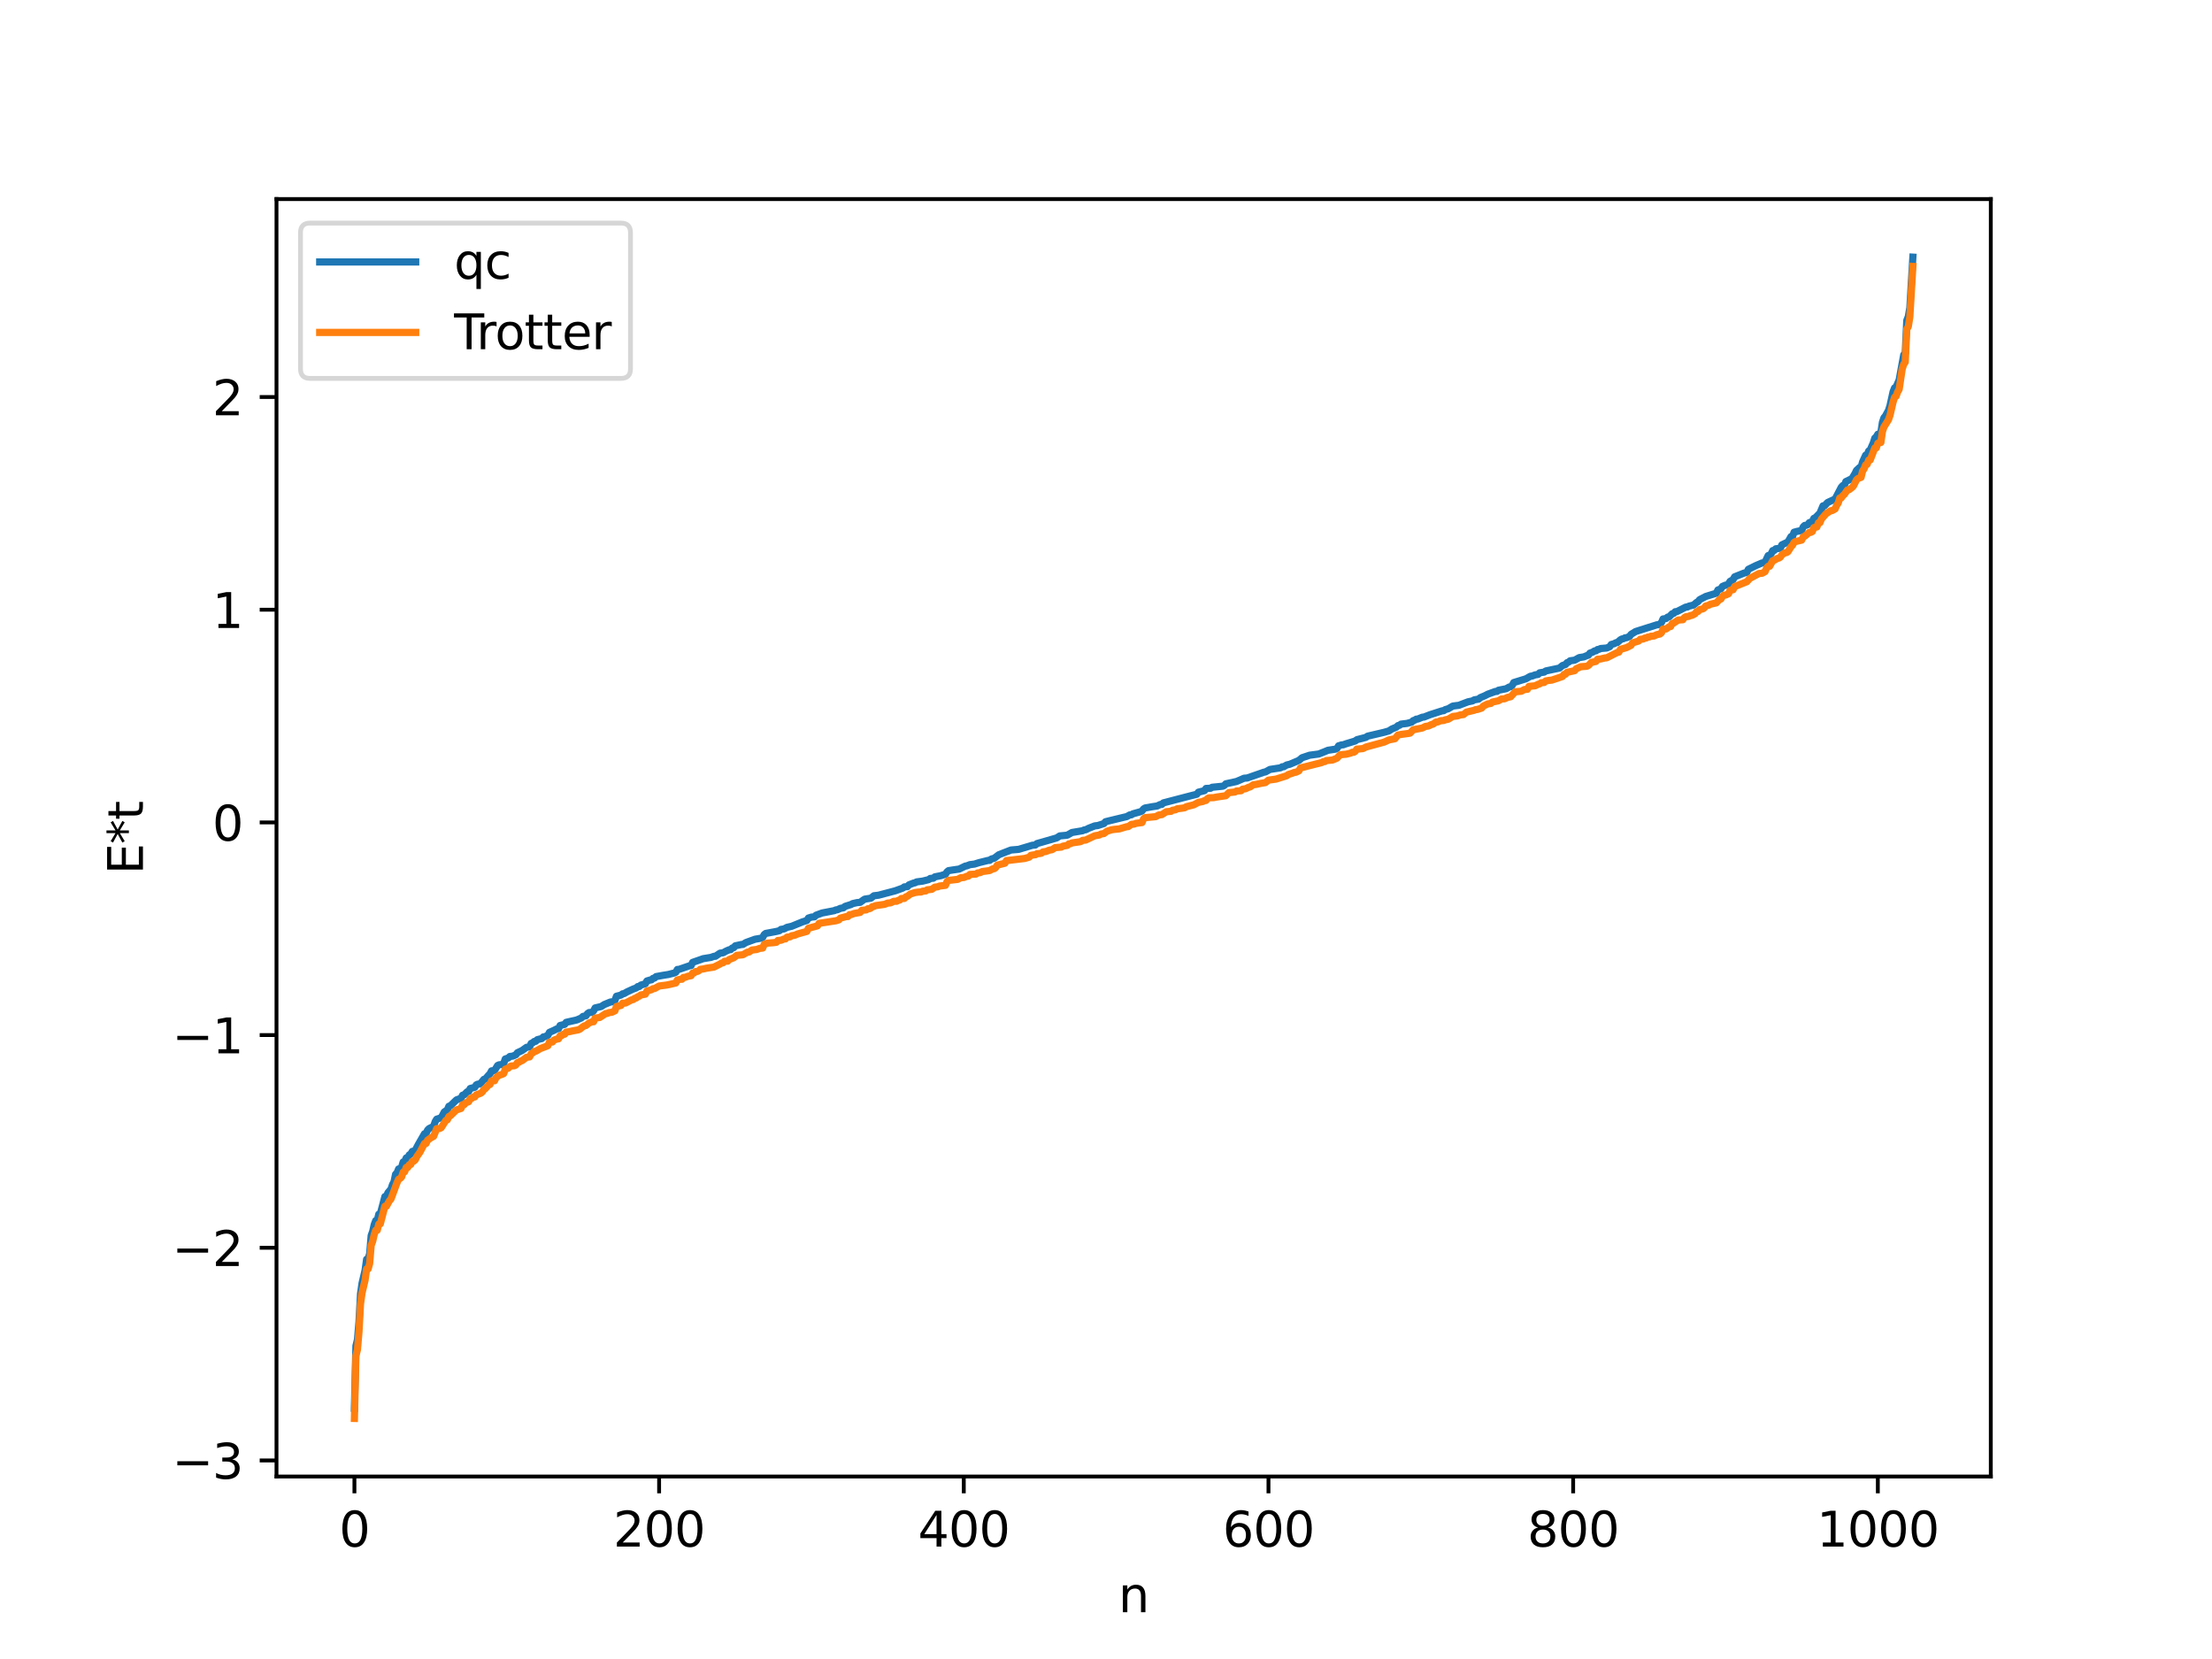 <?xml version="1.0" encoding="utf-8" standalone="no"?>
<!DOCTYPE svg PUBLIC "-//W3C//DTD SVG 1.1//EN"
  "http://www.w3.org/Graphics/SVG/1.1/DTD/svg11.dtd">
<svg xmlns:xlink="http://www.w3.org/1999/xlink" width="460.8pt" height="345.6pt" viewBox="0 0 460.8 345.6" xmlns="http://www.w3.org/2000/svg" version="1.1">
 <defs>
  <style type="text/css">*{stroke-linejoin: round; stroke-linecap: butt}</style>
 </defs>
 <g id="figure_1">
  <g id="patch_1">
   <path d="M 0 345.6 
L 460.8 345.6 
L 460.8 0 
L 0 0 
z
" style="fill: #ffffff"/>
  </g>
  <g id="axes_1">
   <g id="patch_2">
    <path d="M 57.6 307.584 
L 414.72 307.584 
L 414.72 41.472 
L 57.6 41.472 
z
" style="fill: #ffffff"/>
   </g>
   <g id="matplotlib.axis_1">
    <g id="xtick_1">
     <g id="line2d_1">
      <defs>
       <path id="me01cef9c48" d="M 0 0 
L 0 3.5 
" style="stroke: #000000; stroke-width: 0.8"/>
      </defs>
      <g>
       <use xlink:href="#me01cef9c48" x="73.833" y="307.584" style="stroke: #000000; stroke-width: 0.8"/>
      </g>
     </g>
     <g id="text_1">
      <!-- 0 -->
      <g transform="translate(70.651 322.182) scale(0.1 -0.1)">
       <defs>
        <path id="DejaVuSans-30" d="M 2034 4250 
Q 1547 4250 1301 3770 
Q 1056 3291 1056 2328 
Q 1056 1369 1301 889 
Q 1547 409 2034 409 
Q 2525 409 2770 889 
Q 3016 1369 3016 2328 
Q 3016 3291 2770 3770 
Q 2525 4250 2034 4250 
z
M 2034 4750 
Q 2819 4750 3233 4129 
Q 3647 3509 3647 2328 
Q 3647 1150 3233 529 
Q 2819 -91 2034 -91 
Q 1250 -91 836 529 
Q 422 1150 422 2328 
Q 422 3509 836 4129 
Q 1250 4750 2034 4750 
z
" transform="scale(0.016)"/>
       </defs>
       <use xlink:href="#DejaVuSans-30"/>
      </g>
     </g>
    </g>
    <g id="xtick_2">
     <g id="line2d_2">
      <g>
       <use xlink:href="#me01cef9c48" x="137.304" y="307.584" style="stroke: #000000; stroke-width: 0.8"/>
      </g>
     </g>
     <g id="text_2">
      <!-- 200 -->
      <g transform="translate(127.76 322.182) scale(0.1 -0.1)">
       <defs>
        <path id="DejaVuSans-32" d="M 1228 531 
L 3431 531 
L 3431 0 
L 469 0 
L 469 531 
Q 828 903 1448 1529 
Q 2069 2156 2228 2338 
Q 2531 2678 2651 2914 
Q 2772 3150 2772 3378 
Q 2772 3750 2511 3984 
Q 2250 4219 1831 4219 
Q 1534 4219 1204 4116 
Q 875 4013 500 3803 
L 500 4441 
Q 881 4594 1212 4672 
Q 1544 4750 1819 4750 
Q 2544 4750 2975 4387 
Q 3406 4025 3406 3419 
Q 3406 3131 3298 2873 
Q 3191 2616 2906 2266 
Q 2828 2175 2409 1742 
Q 1991 1309 1228 531 
z
" transform="scale(0.016)"/>
       </defs>
       <use xlink:href="#DejaVuSans-32"/>
       <use xlink:href="#DejaVuSans-30" x="63.623"/>
       <use xlink:href="#DejaVuSans-30" x="127.246"/>
      </g>
     </g>
    </g>
    <g id="xtick_3">
     <g id="line2d_3">
      <g>
       <use xlink:href="#me01cef9c48" x="200.775" y="307.584" style="stroke: #000000; stroke-width: 0.8"/>
      </g>
     </g>
     <g id="text_3">
      <!-- 400 -->
      <g transform="translate(191.231 322.182) scale(0.1 -0.1)">
       <defs>
        <path id="DejaVuSans-34" d="M 2419 4116 
L 825 1625 
L 2419 1625 
L 2419 4116 
z
M 2253 4666 
L 3047 4666 
L 3047 1625 
L 3713 1625 
L 3713 1100 
L 3047 1100 
L 3047 0 
L 2419 0 
L 2419 1100 
L 313 1100 
L 313 1709 
L 2253 4666 
z
" transform="scale(0.016)"/>
       </defs>
       <use xlink:href="#DejaVuSans-34"/>
       <use xlink:href="#DejaVuSans-30" x="63.623"/>
       <use xlink:href="#DejaVuSans-30" x="127.246"/>
      </g>
     </g>
    </g>
    <g id="xtick_4">
     <g id="line2d_4">
      <g>
       <use xlink:href="#me01cef9c48" x="264.246" y="307.584" style="stroke: #000000; stroke-width: 0.8"/>
      </g>
     </g>
     <g id="text_4">
      <!-- 600 -->
      <g transform="translate(254.702 322.182) scale(0.1 -0.1)">
       <defs>
        <path id="DejaVuSans-36" d="M 2113 2584 
Q 1688 2584 1439 2293 
Q 1191 2003 1191 1497 
Q 1191 994 1439 701 
Q 1688 409 2113 409 
Q 2538 409 2786 701 
Q 3034 994 3034 1497 
Q 3034 2003 2786 2293 
Q 2538 2584 2113 2584 
z
M 3366 4563 
L 3366 3988 
Q 3128 4100 2886 4159 
Q 2644 4219 2406 4219 
Q 1781 4219 1451 3797 
Q 1122 3375 1075 2522 
Q 1259 2794 1537 2939 
Q 1816 3084 2150 3084 
Q 2853 3084 3261 2657 
Q 3669 2231 3669 1497 
Q 3669 778 3244 343 
Q 2819 -91 2113 -91 
Q 1303 -91 875 529 
Q 447 1150 447 2328 
Q 447 3434 972 4092 
Q 1497 4750 2381 4750 
Q 2619 4750 2861 4703 
Q 3103 4656 3366 4563 
z
" transform="scale(0.016)"/>
       </defs>
       <use xlink:href="#DejaVuSans-36"/>
       <use xlink:href="#DejaVuSans-30" x="63.623"/>
       <use xlink:href="#DejaVuSans-30" x="127.246"/>
      </g>
     </g>
    </g>
    <g id="xtick_5">
     <g id="line2d_5">
      <g>
       <use xlink:href="#me01cef9c48" x="327.717" y="307.584" style="stroke: #000000; stroke-width: 0.8"/>
      </g>
     </g>
     <g id="text_5">
      <!-- 800 -->
      <g transform="translate(318.173 322.182) scale(0.1 -0.1)">
       <defs>
        <path id="DejaVuSans-38" d="M 2034 2216 
Q 1584 2216 1326 1975 
Q 1069 1734 1069 1313 
Q 1069 891 1326 650 
Q 1584 409 2034 409 
Q 2484 409 2743 651 
Q 3003 894 3003 1313 
Q 3003 1734 2745 1975 
Q 2488 2216 2034 2216 
z
M 1403 2484 
Q 997 2584 770 2862 
Q 544 3141 544 3541 
Q 544 4100 942 4425 
Q 1341 4750 2034 4750 
Q 2731 4750 3128 4425 
Q 3525 4100 3525 3541 
Q 3525 3141 3298 2862 
Q 3072 2584 2669 2484 
Q 3125 2378 3379 2068 
Q 3634 1759 3634 1313 
Q 3634 634 3220 271 
Q 2806 -91 2034 -91 
Q 1263 -91 848 271 
Q 434 634 434 1313 
Q 434 1759 690 2068 
Q 947 2378 1403 2484 
z
M 1172 3481 
Q 1172 3119 1398 2916 
Q 1625 2713 2034 2713 
Q 2441 2713 2670 2916 
Q 2900 3119 2900 3481 
Q 2900 3844 2670 4047 
Q 2441 4250 2034 4250 
Q 1625 4250 1398 4047 
Q 1172 3844 1172 3481 
z
" transform="scale(0.016)"/>
       </defs>
       <use xlink:href="#DejaVuSans-38"/>
       <use xlink:href="#DejaVuSans-30" x="63.623"/>
       <use xlink:href="#DejaVuSans-30" x="127.246"/>
      </g>
     </g>
    </g>
    <g id="xtick_6">
     <g id="line2d_6">
      <g>
       <use xlink:href="#me01cef9c48" x="391.188" y="307.584" style="stroke: #000000; stroke-width: 0.8"/>
      </g>
     </g>
     <g id="text_6">
      <!-- 1000 -->
      <g transform="translate(378.463 322.182) scale(0.1 -0.1)">
       <defs>
        <path id="DejaVuSans-31" d="M 794 531 
L 1825 531 
L 1825 4091 
L 703 3866 
L 703 4441 
L 1819 4666 
L 2450 4666 
L 2450 531 
L 3481 531 
L 3481 0 
L 794 0 
L 794 531 
z
" transform="scale(0.016)"/>
       </defs>
       <use xlink:href="#DejaVuSans-31"/>
       <use xlink:href="#DejaVuSans-30" x="63.623"/>
       <use xlink:href="#DejaVuSans-30" x="127.246"/>
       <use xlink:href="#DejaVuSans-30" x="190.869"/>
      </g>
     </g>
    </g>
    <g id="text_7">
     <!-- n -->
     <g transform="translate(232.991 335.861) scale(0.1 -0.1)">
      <defs>
       <path id="DejaVuSans-6e" d="M 3513 2113 
L 3513 0 
L 2938 0 
L 2938 2094 
Q 2938 2591 2744 2837 
Q 2550 3084 2163 3084 
Q 1697 3084 1428 2787 
Q 1159 2491 1159 1978 
L 1159 0 
L 581 0 
L 581 3500 
L 1159 3500 
L 1159 2956 
Q 1366 3272 1645 3428 
Q 1925 3584 2291 3584 
Q 2894 3584 3203 3211 
Q 3513 2838 3513 2113 
z
" transform="scale(0.016)"/>
      </defs>
      <use xlink:href="#DejaVuSans-6e"/>
     </g>
    </g>
   </g>
   <g id="matplotlib.axis_2">
    <g id="ytick_1">
     <g id="line2d_7">
      <defs>
       <path id="m309f2c3ef8" d="M 0 0 
L -3.5 0 
" style="stroke: #000000; stroke-width: 0.8"/>
      </defs>
      <g>
       <use xlink:href="#m309f2c3ef8" x="57.6" y="304.238" style="stroke: #000000; stroke-width: 0.8"/>
      </g>
     </g>
     <g id="text_8">
      <!-- −3 -->
      <g transform="translate(35.858 308.038) scale(0.1 -0.1)">
       <defs>
        <path id="DejaVuSans-2212" d="M 678 2272 
L 4684 2272 
L 4684 1741 
L 678 1741 
L 678 2272 
z
" transform="scale(0.016)"/>
        <path id="DejaVuSans-33" d="M 2597 2516 
Q 3050 2419 3304 2112 
Q 3559 1806 3559 1356 
Q 3559 666 3084 287 
Q 2609 -91 1734 -91 
Q 1441 -91 1130 -33 
Q 819 25 488 141 
L 488 750 
Q 750 597 1062 519 
Q 1375 441 1716 441 
Q 2309 441 2620 675 
Q 2931 909 2931 1356 
Q 2931 1769 2642 2001 
Q 2353 2234 1838 2234 
L 1294 2234 
L 1294 2753 
L 1863 2753 
Q 2328 2753 2575 2939 
Q 2822 3125 2822 3475 
Q 2822 3834 2567 4026 
Q 2313 4219 1838 4219 
Q 1578 4219 1281 4162 
Q 984 4106 628 3988 
L 628 4550 
Q 988 4650 1302 4700 
Q 1616 4750 1894 4750 
Q 2613 4750 3031 4423 
Q 3450 4097 3450 3541 
Q 3450 3153 3228 2886 
Q 3006 2619 2597 2516 
z
" transform="scale(0.016)"/>
       </defs>
       <use xlink:href="#DejaVuSans-2212"/>
       <use xlink:href="#DejaVuSans-33" x="83.789"/>
      </g>
     </g>
    </g>
    <g id="ytick_2">
     <g id="line2d_8">
      <g>
       <use xlink:href="#m309f2c3ef8" x="57.6" y="259.932" style="stroke: #000000; stroke-width: 0.8"/>
      </g>
     </g>
     <g id="text_9">
      <!-- −2 -->
      <g transform="translate(35.858 263.732) scale(0.1 -0.1)">
       <use xlink:href="#DejaVuSans-2212"/>
       <use xlink:href="#DejaVuSans-32" x="83.789"/>
      </g>
     </g>
    </g>
    <g id="ytick_3">
     <g id="line2d_9">
      <g>
       <use xlink:href="#m309f2c3ef8" x="57.6" y="215.627" style="stroke: #000000; stroke-width: 0.8"/>
      </g>
     </g>
     <g id="text_10">
      <!-- −1 -->
      <g transform="translate(35.858 219.426) scale(0.1 -0.1)">
       <use xlink:href="#DejaVuSans-2212"/>
       <use xlink:href="#DejaVuSans-31" x="83.789"/>
      </g>
     </g>
    </g>
    <g id="ytick_4">
     <g id="line2d_10">
      <g>
       <use xlink:href="#m309f2c3ef8" x="57.6" y="171.321" style="stroke: #000000; stroke-width: 0.8"/>
      </g>
     </g>
     <g id="text_11">
      <!-- 0 -->
      <g transform="translate(44.237 175.12) scale(0.1 -0.1)">
       <use xlink:href="#DejaVuSans-30"/>
      </g>
     </g>
    </g>
    <g id="ytick_5">
     <g id="line2d_11">
      <g>
       <use xlink:href="#m309f2c3ef8" x="57.6" y="127.015" style="stroke: #000000; stroke-width: 0.8"/>
      </g>
     </g>
     <g id="text_12">
      <!-- 1 -->
      <g transform="translate(44.237 130.814) scale(0.1 -0.1)">
       <use xlink:href="#DejaVuSans-31"/>
      </g>
     </g>
    </g>
    <g id="ytick_6">
     <g id="line2d_12">
      <g>
       <use xlink:href="#m309f2c3ef8" x="57.6" y="82.709" style="stroke: #000000; stroke-width: 0.8"/>
      </g>
     </g>
     <g id="text_13">
      <!-- 2 -->
      <g transform="translate(44.237 86.508) scale(0.1 -0.1)">
       <use xlink:href="#DejaVuSans-32"/>
      </g>
     </g>
    </g>
    <g id="text_14">
     <!-- E*t -->
     <g transform="translate(29.778 182.148) rotate(-90) scale(0.1 -0.1)">
      <defs>
       <path id="DejaVuSans-45" d="M 628 4666 
L 3578 4666 
L 3578 4134 
L 1259 4134 
L 1259 2753 
L 3481 2753 
L 3481 2222 
L 1259 2222 
L 1259 531 
L 3634 531 
L 3634 0 
L 628 0 
L 628 4666 
z
" transform="scale(0.016)"/>
       <path id="DejaVuSans-2a" d="M 3009 3897 
L 1888 3291 
L 3009 2681 
L 2828 2375 
L 1778 3009 
L 1778 1831 
L 1422 1831 
L 1422 3009 
L 372 2375 
L 191 2681 
L 1313 3291 
L 191 3897 
L 372 4206 
L 1422 3572 
L 1422 4750 
L 1778 4750 
L 1778 3572 
L 2828 4206 
L 3009 3897 
z
" transform="scale(0.016)"/>
       <path id="DejaVuSans-74" d="M 1172 4494 
L 1172 3500 
L 2356 3500 
L 2356 3053 
L 1172 3053 
L 1172 1153 
Q 1172 725 1289 603 
Q 1406 481 1766 481 
L 2356 481 
L 2356 0 
L 1766 0 
Q 1100 0 847 248 
Q 594 497 594 1153 
L 594 3053 
L 172 3053 
L 172 3500 
L 594 3500 
L 594 4494 
L 1172 4494 
z
" transform="scale(0.016)"/>
      </defs>
      <use xlink:href="#DejaVuSans-45"/>
      <use xlink:href="#DejaVuSans-2a" x="63.184"/>
      <use xlink:href="#DejaVuSans-74" x="113.184"/>
     </g>
    </g>
   </g>
   <g id="line2d_13">
    <path d="M 73.833 293.367 
L 74.15 280.365 
L 74.467 279.082 
L 74.785 275.369 
L 75.102 269.544 
L 75.42 267.332 
L 76.054 264.637 
L 76.372 262.33 
L 76.689 262.271 
L 77.006 261.168 
L 77.324 257.382 
L 77.641 256.506 
L 77.958 255.111 
L 78.276 254.271 
L 78.593 254.253 
L 78.91 252.94 
L 79.228 252.863 
L 80.18 249.265 
L 80.497 249.225 
L 80.815 248.469 
L 81.449 247.722 
L 81.767 246.775 
L 82.084 246.181 
L 82.401 244.63 
L 82.719 244.304 
L 83.036 243.513 
L 83.353 243.44 
L 83.671 243.104 
L 83.988 242.057 
L 84.305 241.991 
L 84.623 241.217 
L 84.94 241.184 
L 85.258 240.586 
L 85.575 240.393 
L 85.892 239.856 
L 86.21 239.783 
L 86.527 239.595 
L 87.162 238.39 
L 88.431 236.181 
L 88.748 236.149 
L 89.066 235.441 
L 89.383 235.108 
L 90.335 234.632 
L 90.653 233.662 
L 90.97 233.149 
L 91.922 232.836 
L 92.557 231.637 
L 93.191 231.207 
L 93.509 230.457 
L 93.826 230.351 
L 95.096 229.126 
L 96.048 228.768 
L 96.365 228.153 
L 96.682 228.075 
L 97.317 227.44 
L 97.634 227.377 
L 97.952 226.755 
L 98.904 226.504 
L 99.221 225.996 
L 99.539 225.845 
L 99.856 225.839 
L 100.173 225.623 
L 100.808 224.844 
L 101.125 224.76 
L 101.76 224.019 
L 102.077 223.694 
L 102.395 223.084 
L 103.029 222.991 
L 103.664 221.96 
L 103.981 221.818 
L 104.616 221.753 
L 104.934 221.527 
L 105.251 220.605 
L 105.886 220.394 
L 106.203 220.088 
L 106.838 220.003 
L 107.472 219.727 
L 107.79 219.298 
L 108.742 218.854 
L 109.694 218.174 
L 110.329 218.085 
L 110.646 217.364 
L 110.963 217.243 
L 111.281 216.957 
L 111.598 216.928 
L 111.915 216.592 
L 112.55 216.423 
L 112.867 216.358 
L 113.185 216.009 
L 113.502 215.967 
L 114.137 215.672 
L 114.454 215.064 
L 115.406 214.639 
L 116.041 214.313 
L 116.358 214.294 
L 116.676 213.629 
L 117.628 213.4 
L 117.945 212.972 
L 120.167 212.469 
L 121.119 212.057 
L 121.436 211.74 
L 122.071 211.608 
L 122.388 211.154 
L 122.705 210.937 
L 123.34 210.897 
L 123.658 210.582 
L 123.975 209.971 
L 125.244 209.677 
L 125.879 209.266 
L 127.148 208.744 
L 127.783 208.661 
L 128.1 208.407 
L 128.418 207.536 
L 129.37 207.288 
L 129.687 207.034 
L 130.005 206.992 
L 130.639 206.623 
L 131.909 206.036 
L 132.543 205.808 
L 132.861 205.516 
L 133.178 205.512 
L 133.496 205.216 
L 134.448 204.932 
L 134.765 204.352 
L 135.4 204.163 
L 135.717 204.12 
L 136.034 203.811 
L 136.352 203.753 
L 136.669 203.444 
L 138.256 203.156 
L 139.208 203.008 
L 140.477 202.687 
L 140.795 202.53 
L 141.112 201.954 
L 141.429 201.947 
L 143.651 201.187 
L 143.968 201.157 
L 144.286 200.478 
L 145.872 199.928 
L 146.507 199.703 
L 148.094 199.447 
L 148.729 199.22 
L 149.046 199.207 
L 149.998 198.562 
L 150.633 198.483 
L 151.267 198.129 
L 151.902 197.852 
L 152.22 197.826 
L 152.537 197.487 
L 152.854 197.419 
L 153.172 197.034 
L 154.441 196.761 
L 154.758 196.742 
L 155.393 196.35 
L 157.297 195.657 
L 158.567 195.441 
L 158.884 195.269 
L 159.201 194.685 
L 159.519 194.451 
L 161.74 194.038 
L 162.375 193.877 
L 162.692 193.611 
L 163.327 193.512 
L 163.962 193.178 
L 164.914 192.965 
L 167.135 192.058 
L 167.77 191.855 
L 168.087 191.755 
L 168.405 191.25 
L 169.039 191.05 
L 169.674 190.989 
L 169.991 190.661 
L 171.261 190.193 
L 173.8 189.704 
L 174.117 189.551 
L 174.434 189.524 
L 175.069 189.227 
L 175.704 189.114 
L 176.021 188.825 
L 177.291 188.423 
L 177.608 188.241 
L 178.56 188.027 
L 179.195 187.973 
L 179.829 187.506 
L 180.147 187.304 
L 181.416 187.111 
L 182.051 186.605 
L 183.003 186.49 
L 186.494 185.572 
L 188.081 184.999 
L 188.398 184.755 
L 189.033 184.705 
L 189.35 184.336 
L 190.302 183.963 
L 190.62 183.905 
L 190.937 183.719 
L 192.206 183.553 
L 193.476 183.237 
L 193.793 182.996 
L 194.428 182.948 
L 194.745 182.665 
L 196.015 182.415 
L 196.967 182.112 
L 197.284 181.621 
L 197.601 181.371 
L 198.553 181.222 
L 199.823 181.04 
L 201.092 180.423 
L 201.41 180.374 
L 202.044 180.124 
L 202.996 180.004 
L 203.948 179.707 
L 205.853 179.235 
L 206.17 179.23 
L 206.487 178.959 
L 207.122 178.786 
L 208.074 178.058 
L 210.613 177.071 
L 212.2 176.939 
L 215.056 176.085 
L 215.691 176.028 
L 216.008 175.733 
L 216.96 175.468 
L 220.134 174.551 
L 220.768 174.138 
L 222.038 174.016 
L 222.355 173.972 
L 223.307 173.425 
L 225.529 173.055 
L 225.846 172.888 
L 226.163 172.864 
L 226.798 172.54 
L 228.067 172.047 
L 228.702 171.974 
L 229.972 171.564 
L 230.289 171.185 
L 230.924 171.023 
L 233.78 170.333 
L 234.732 170.109 
L 235.367 169.757 
L 235.684 169.741 
L 236.001 169.536 
L 237.588 169.095 
L 237.905 168.938 
L 238.223 168.515 
L 238.54 168.318 
L 239.81 168.089 
L 241.079 167.898 
L 241.714 167.584 
L 242.031 167.579 
L 242.348 167.256 
L 248.061 165.769 
L 249.33 165.453 
L 249.648 165.026 
L 250.917 164.709 
L 251.234 164.248 
L 252.186 164.207 
L 252.504 164.002 
L 254.725 163.779 
L 255.043 163.63 
L 255.36 163.283 
L 257.581 162.8 
L 258.216 162.533 
L 259.168 162.116 
L 259.803 162.074 
L 263.294 160.864 
L 263.611 160.813 
L 264.563 160.286 
L 266.785 159.946 
L 267.102 159.733 
L 267.42 159.727 
L 268.054 159.356 
L 268.689 159.211 
L 270.593 158.404 
L 271.228 157.858 
L 272.815 157.326 
L 274.719 157.072 
L 275.988 156.573 
L 276.623 156.302 
L 278.21 156.059 
L 278.527 155.91 
L 278.844 155.37 
L 279.479 155.171 
L 279.796 155.162 
L 280.431 154.934 
L 282.335 154.357 
L 282.653 154.093 
L 284.557 153.604 
L 284.874 153.363 
L 288.365 152.546 
L 289 152.361 
L 289.317 152.275 
L 289.952 151.867 
L 290.904 151.473 
L 291.221 151.157 
L 291.539 151.094 
L 291.856 150.848 
L 293.125 150.694 
L 294.077 150.433 
L 294.395 150.117 
L 294.712 150.027 
L 295.029 149.813 
L 295.347 149.795 
L 296.299 149.404 
L 296.616 149.384 
L 297.886 148.893 
L 300.424 148.078 
L 300.742 148.055 
L 301.059 147.832 
L 301.694 147.645 
L 302.646 147.087 
L 303.915 146.927 
L 305.82 146.202 
L 306.772 146.007 
L 307.089 145.797 
L 308.041 145.636 
L 308.358 145.336 
L 309.31 144.942 
L 309.945 144.609 
L 311.532 144.037 
L 311.849 144.033 
L 312.167 143.786 
L 313.753 143.477 
L 314.388 143.123 
L 314.705 143.05 
L 315.023 142.791 
L 315.34 142.187 
L 317.879 141.407 
L 318.831 140.866 
L 319.148 140.841 
L 319.783 140.594 
L 320.418 140.491 
L 320.735 140.16 
L 321.687 140.013 
L 322.005 139.776 
L 324.861 139.171 
L 325.496 138.639 
L 326.13 138.425 
L 326.448 138.05 
L 326.765 137.936 
L 327.082 137.66 
L 328.034 137.526 
L 328.986 136.99 
L 329.939 136.842 
L 330.573 136.579 
L 330.891 136.488 
L 331.208 136.057 
L 331.843 135.828 
L 332.16 135.603 
L 332.477 135.58 
L 332.795 135.308 
L 333.112 135.268 
L 333.429 135.1 
L 334.699 134.996 
L 335.334 134.723 
L 335.651 134.26 
L 336.286 134.088 
L 336.603 133.895 
L 336.92 133.854 
L 337.555 133.292 
L 337.872 133.107 
L 338.19 133.063 
L 338.507 132.874 
L 338.824 132.854 
L 339.459 132.579 
L 339.777 132.147 
L 340.729 131.563 
L 345.172 130.154 
L 345.489 130.139 
L 345.806 129.976 
L 346.124 129.661 
L 346.441 128.942 
L 347.076 128.85 
L 347.393 128.559 
L 347.71 128.499 
L 348.345 127.858 
L 348.662 127.781 
L 348.98 127.43 
L 349.297 127.423 
L 351.201 126.46 
L 351.519 126.448 
L 351.836 126.273 
L 352.471 126.119 
L 352.788 126.047 
L 353.423 125.503 
L 353.74 125.33 
L 354.058 124.925 
L 355.327 124.261 
L 357.548 123.575 
L 357.866 122.906 
L 358.5 122.658 
L 358.818 122.161 
L 359.453 121.895 
L 359.77 121.878 
L 360.087 121.606 
L 360.405 121.107 
L 361.039 120.743 
L 361.357 120.162 
L 363.261 119.406 
L 363.896 119.238 
L 364.213 118.6 
L 365.8 117.818 
L 367.069 117.274 
L 367.386 117.231 
L 367.704 117.075 
L 368.339 115.74 
L 368.656 115.642 
L 368.973 115.355 
L 369.291 114.696 
L 369.608 114.668 
L 369.925 114.323 
L 370.877 114.213 
L 371.195 113.506 
L 372.464 112.898 
L 373.099 111.783 
L 373.416 111.775 
L 373.734 110.871 
L 374.368 110.698 
L 375.003 110.576 
L 375.32 110.508 
L 375.638 109.76 
L 375.955 109.455 
L 376.272 109.433 
L 376.59 109.282 
L 376.907 108.879 
L 377.542 108.65 
L 377.859 107.984 
L 378.177 107.849 
L 379.129 106.887 
L 379.763 105.376 
L 380.081 105.373 
L 380.715 104.689 
L 382.302 103.938 
L 383.572 101.501 
L 383.889 101.154 
L 384.206 101.12 
L 384.524 100.32 
L 385.793 99.704 
L 386.428 98.652 
L 386.745 97.989 
L 387.38 97.4 
L 387.697 97.343 
L 388.015 96.209 
L 388.649 94.82 
L 388.967 94.724 
L 389.284 93.952 
L 389.601 93.727 
L 390.236 92.285 
L 390.553 91.276 
L 390.871 90.991 
L 391.188 90.454 
L 391.505 90.367 
L 391.823 90.081 
L 392.14 87.99 
L 392.458 87.031 
L 392.775 86.658 
L 393.41 85.488 
L 393.727 84.492 
L 394.362 81.607 
L 394.679 80.8 
L 394.996 80.615 
L 395.631 79.148 
L 396.583 73.912 
L 396.9 73.551 
L 397.218 66.749 
L 397.535 65.965 
L 397.853 64.139 
L 398.487 53.568 
L 398.487 53.568 
" clip-path="url(#p2a77ce6c06)" style="fill: none; stroke: #1f77b4; stroke-width: 1.5; stroke-linecap: square"/>
   </g>
   <g id="line2d_14">
    <path d="M 73.833 295.488 
L 74.15 282.418 
L 74.467 281.138 
L 74.785 277.425 
L 75.102 271.642 
L 75.42 269.348 
L 76.054 266.672 
L 76.372 264.355 
L 76.689 264.355 
L 77.006 263.205 
L 77.324 259.418 
L 77.641 258.572 
L 77.958 257.166 
L 78.276 256.277 
L 78.593 256.277 
L 78.91 254.998 
L 79.228 254.953 
L 80.18 251.285 
L 80.497 251.285 
L 81.132 250.134 
L 81.449 249.779 
L 82.719 246.348 
L 83.036 245.662 
L 83.353 245.502 
L 83.671 245.174 
L 83.988 244.185 
L 84.305 244.096 
L 84.623 243.207 
L 84.94 243.207 
L 85.258 242.645 
L 85.575 242.576 
L 85.892 241.928 
L 86.21 241.883 
L 86.527 241.594 
L 86.844 240.912 
L 87.479 240.033 
L 88.431 238.215 
L 88.748 238.215 
L 89.066 237.539 
L 89.7 237.064 
L 90.335 236.708 
L 90.97 235.129 
L 91.605 235.087 
L 91.922 234.912 
L 92.874 233.41 
L 93.191 233.278 
L 93.509 232.592 
L 93.826 232.431 
L 95.096 231.208 
L 96.048 230.909 
L 96.365 230.137 
L 96.682 230.137 
L 97 229.747 
L 97.634 229.506 
L 97.952 228.857 
L 98.269 228.812 
L 98.586 228.523 
L 98.904 228.516 
L 99.221 228.078 
L 100.173 227.725 
L 100.491 227.461 
L 100.808 226.963 
L 101.125 226.762 
L 101.76 226.027 
L 102.077 225.918 
L 102.395 225.157 
L 103.029 225.144 
L 103.347 224.469 
L 103.981 223.994 
L 104.616 223.796 
L 104.934 223.638 
L 105.251 222.739 
L 105.886 222.519 
L 106.203 222.195 
L 106.52 222.059 
L 107.155 222.017 
L 107.472 221.842 
L 107.79 221.358 
L 108.107 221.296 
L 108.424 221.04 
L 108.742 220.972 
L 109.694 220.25 
L 110.329 220.168 
L 110.646 219.521 
L 110.963 219.361 
L 111.281 219.034 
L 111.598 219.006 
L 112.55 218.445 
L 114.137 217.839 
L 114.454 217.108 
L 115.089 217.067 
L 115.406 216.676 
L 116.041 216.436 
L 116.358 216.407 
L 116.676 215.787 
L 116.993 215.742 
L 117.31 215.453 
L 117.628 215.446 
L 117.945 215.008 
L 118.58 214.92 
L 119.215 214.772 
L 120.484 214.532 
L 120.801 214.391 
L 121.436 213.893 
L 121.753 213.691 
L 122.071 213.631 
L 122.705 213.113 
L 123.34 212.851 
L 123.658 212.848 
L 123.975 212.087 
L 124.927 211.962 
L 126.196 211.134 
L 126.514 211.115 
L 126.831 210.946 
L 127.466 210.871 
L 128.1 210.568 
L 128.418 209.669 
L 129.053 209.53 
L 129.37 209.449 
L 129.687 208.989 
L 130.322 208.947 
L 131.591 208.288 
L 131.909 208.226 
L 132.226 207.969 
L 132.543 207.902 
L 132.861 207.625 
L 133.178 207.533 
L 133.496 207.269 
L 134.448 207.098 
L 134.765 206.451 
L 135.717 206.172 
L 136.034 205.963 
L 136.352 205.936 
L 137.304 205.407 
L 138.891 205.199 
L 139.525 205.067 
L 140.795 204.768 
L 141.112 204.147 
L 141.747 203.996 
L 142.064 203.996 
L 142.381 203.613 
L 142.699 203.606 
L 143.334 203.365 
L 143.968 203.256 
L 144.286 202.717 
L 144.603 202.672 
L 144.92 202.383 
L 145.238 202.376 
L 145.555 202.239 
L 145.872 201.937 
L 146.507 201.85 
L 147.142 201.702 
L 148.729 201.461 
L 149.998 200.823 
L 150.315 200.621 
L 150.633 200.56 
L 150.95 200.25 
L 151.585 200.23 
L 151.902 199.887 
L 152.854 199.521 
L 153.489 199.017 
L 154.758 198.892 
L 155.71 198.351 
L 156.028 198.328 
L 156.662 197.904 
L 157.615 197.801 
L 158.249 197.565 
L 158.884 197.498 
L 159.201 196.73 
L 159.836 196.474 
L 161.105 196.379 
L 161.74 196.295 
L 162.058 195.918 
L 162.692 195.876 
L 163.327 195.607 
L 163.644 195.585 
L 163.962 195.224 
L 164.596 195.156 
L 164.914 194.934 
L 165.548 194.832 
L 166.183 194.555 
L 168.087 194.028 
L 168.405 193.381 
L 170.309 192.866 
L 170.626 192.347 
L 171.578 192.205 
L 174.117 191.815 
L 174.752 191.624 
L 175.069 191.262 
L 176.339 190.926 
L 176.656 190.926 
L 176.973 190.543 
L 177.291 190.536 
L 177.925 190.295 
L 179.195 190.069 
L 179.512 189.647 
L 180.464 189.54 
L 180.781 189.313 
L 181.099 189.306 
L 181.416 189.169 
L 181.734 188.867 
L 182.051 188.841 
L 182.368 188.661 
L 184.272 188.391 
L 184.907 188.136 
L 185.542 188.075 
L 186.177 187.762 
L 186.811 187.743 
L 187.129 187.551 
L 187.446 187.49 
L 187.763 187.18 
L 188.398 187.159 
L 188.715 186.816 
L 189.033 186.711 
L 189.667 186.23 
L 190.62 185.934 
L 191.254 185.84 
L 191.889 185.813 
L 192.206 185.645 
L 192.841 185.601 
L 193.158 185.366 
L 194.11 185.258 
L 194.745 184.805 
L 195.38 184.73 
L 195.697 184.585 
L 196.967 184.427 
L 197.284 183.66 
L 197.601 183.403 
L 199.188 183.225 
L 199.505 183.191 
L 200.14 182.848 
L 200.775 182.806 
L 201.41 182.537 
L 201.727 182.514 
L 202.044 182.163 
L 203.314 182.085 
L 203.631 181.864 
L 204.266 181.762 
L 204.583 181.563 
L 205.535 181.443 
L 206.17 181.345 
L 206.805 180.997 
L 207.122 180.958 
L 207.439 180.725 
L 207.757 180.221 
L 209.343 179.823 
L 209.661 179.277 
L 210.93 179.135 
L 213.469 178.833 
L 214.421 178.554 
L 214.739 178.191 
L 215.373 178.078 
L 215.691 178.057 
L 216.008 177.856 
L 216.643 177.797 
L 216.96 177.725 
L 217.277 177.473 
L 217.912 177.377 
L 218.547 177.115 
L 219.181 176.999 
L 219.816 176.576 
L 221.086 176.47 
L 221.403 176.279 
L 222.355 176.099 
L 222.672 175.797 
L 222.99 175.771 
L 223.307 175.591 
L 224.894 175.367 
L 225.211 175.281 
L 225.529 175.066 
L 226.163 175.005 
L 228.067 174.109 
L 229.02 173.947 
L 229.337 173.746 
L 229.972 173.64 
L 230.606 173.16 
L 231.558 172.863 
L 232.193 172.769 
L 233.145 172.678 
L 234.732 172.211 
L 235.049 172.188 
L 235.684 171.735 
L 236.319 171.66 
L 236.636 171.515 
L 237.905 171.357 
L 238.223 170.589 
L 238.54 170.333 
L 240.444 170.155 
L 240.762 170.121 
L 241.396 169.778 
L 242.031 169.701 
L 242.983 169.093 
L 243.935 169.015 
L 244.253 168.794 
L 244.887 168.691 
L 245.205 168.493 
L 246.157 168.373 
L 246.791 168.275 
L 247.109 168.058 
L 248.696 167.655 
L 249.648 167.151 
L 250.6 166.961 
L 250.917 166.774 
L 251.234 166.753 
L 251.552 166.354 
L 251.869 166.199 
L 252.821 166.164 
L 253.456 166.037 
L 255.36 165.763 
L 255.995 165.121 
L 257.264 164.987 
L 257.581 164.786 
L 258.534 164.726 
L 258.851 164.403 
L 259.486 164.307 
L 260.12 163.997 
L 260.438 163.929 
L 261.072 163.483 
L 261.707 163.4 
L 262.659 163.19 
L 263.611 163.028 
L 264.246 162.521 
L 265.833 162.297 
L 268.054 161.602 
L 268.372 161.35 
L 269.324 161.039 
L 269.641 160.896 
L 269.958 160.877 
L 270.593 160.57 
L 270.91 159.976 
L 275.353 158.853 
L 275.671 158.665 
L 275.988 158.652 
L 276.305 158.444 
L 277.575 158.327 
L 278.527 157.936 
L 279.162 157.249 
L 279.796 157.171 
L 280.431 157.116 
L 281.383 156.879 
L 281.7 156.708 
L 282.018 156.708 
L 282.335 156.518 
L 282.653 156.059 
L 283.922 155.945 
L 284.557 155.621 
L 288.365 154.585 
L 289.317 154.142 
L 290.586 153.891 
L 291.221 153.129 
L 291.856 152.995 
L 293.443 152.782 
L 293.76 152.714 
L 294.395 152.021 
L 296.299 151.656 
L 296.934 151.332 
L 297.568 151.237 
L 298.203 150.927 
L 298.52 150.858 
L 299.155 150.413 
L 299.472 150.407 
L 300.107 150.139 
L 300.742 150.095 
L 301.059 149.958 
L 301.694 149.828 
L 302.646 149.252 
L 303.598 149.14 
L 304.233 148.925 
L 304.867 148.856 
L 305.502 148.343 
L 307.089 147.969 
L 307.406 147.826 
L 307.724 147.807 
L 308.676 147.5 
L 308.993 147.096 
L 309.945 146.629 
L 310.58 146.537 
L 310.897 146.253 
L 312.167 145.983 
L 312.801 145.61 
L 313.436 145.569 
L 314.071 145.272 
L 314.705 145.146 
L 315.34 144.449 
L 315.658 144.108 
L 316.927 143.997 
L 317.562 143.637 
L 318.196 143.587 
L 318.514 142.989 
L 319.783 142.862 
L 320.418 142.551 
L 320.735 142.47 
L 321.053 142.232 
L 321.687 142.17 
L 322.005 141.855 
L 322.639 141.747 
L 323.274 141.676 
L 323.909 141.467 
L 325.496 140.928 
L 325.813 140.49 
L 326.13 140.45 
L 326.448 140.059 
L 327.082 139.924 
L 328.034 139.711 
L 328.352 139.318 
L 329.304 138.893 
L 330.573 138.797 
L 330.891 138.638 
L 331.525 137.985 
L 332.16 137.857 
L 332.477 137.788 
L 332.795 137.343 
L 333.429 137.28 
L 334.381 137.049 
L 334.699 137.04 
L 336.92 135.916 
L 337.238 135.855 
L 337.555 135.273 
L 338.824 134.913 
L 339.777 134.43 
L 340.094 133.921 
L 341.363 133.532 
L 341.681 133.183 
L 342.315 133.116 
L 342.633 132.912 
L 342.95 132.905 
L 343.267 132.712 
L 343.585 132.693 
L 343.902 132.54 
L 344.537 132.498 
L 345.172 132.202 
L 345.806 132.076 
L 346.124 131.795 
L 346.441 131.037 
L 347.076 131.029 
L 347.71 130.567 
L 348.028 130.516 
L 348.345 129.882 
L 348.662 129.792 
L 349.615 129.162 
L 350.567 129.1 
L 350.884 128.658 
L 351.201 128.468 
L 351.836 128.397 
L 352.153 128.219 
L 352.471 128.192 
L 353.105 127.857 
L 353.423 127.42 
L 353.74 127.379 
L 354.058 126.989 
L 354.692 126.854 
L 355.01 126.67 
L 355.327 126.248 
L 355.962 126.074 
L 356.279 125.88 
L 357.548 125.583 
L 358.183 124.904 
L 358.5 124.787 
L 358.818 124.273 
L 359.135 123.979 
L 359.453 123.97 
L 360.087 123.687 
L 360.405 122.984 
L 361.039 122.846 
L 361.357 122.202 
L 363.896 121.18 
L 364.53 120.489 
L 366.434 119.47 
L 367.069 119.428 
L 367.704 119.075 
L 368.021 118.319 
L 368.339 117.967 
L 368.656 117.96 
L 369.291 116.812 
L 369.608 116.722 
L 370.243 116.329 
L 370.56 116.271 
L 370.877 116.073 
L 371.195 115.588 
L 371.829 115.149 
L 372.147 115.121 
L 372.464 114.932 
L 373.099 113.918 
L 373.416 113.573 
L 373.734 113.003 
L 374.051 112.81 
L 375.32 112.513 
L 375.638 111.834 
L 375.955 111.716 
L 376.907 110.909 
L 377.224 110.899 
L 377.542 110.734 
L 377.859 109.914 
L 378.494 109.775 
L 378.811 108.91 
L 379.129 108.898 
L 379.446 108.11 
L 380.398 107.022 
L 381.35 106.4 
L 381.667 106.371 
L 382.302 106.005 
L 382.62 105.249 
L 382.937 104.8 
L 383.254 103.741 
L 383.572 103.726 
L 383.889 103.259 
L 384.206 103.003 
L 384.841 102.078 
L 385.158 102.035 
L 385.793 101.574 
L 386.11 101.239 
L 386.745 99.961 
L 387.062 99.683 
L 387.697 99.443 
L 388.015 98.105 
L 388.332 97.663 
L 388.649 96.844 
L 388.967 96.719 
L 389.284 95.84 
L 389.601 95.828 
L 390.553 93.329 
L 390.871 93.301 
L 391.188 92.335 
L 391.505 92.192 
L 391.823 92.179 
L 392.14 89.932 
L 392.458 88.965 
L 393.41 87.433 
L 393.727 86.516 
L 394.362 83.773 
L 394.679 82.77 
L 394.996 82.543 
L 395.314 81.641 
L 395.631 81.104 
L 396.266 76.862 
L 396.583 75.894 
L 396.9 75.434 
L 397.218 68.571 
L 397.535 68.034 
L 397.853 66.052 
L 398.487 55.501 
L 398.487 55.501 
" clip-path="url(#p2a77ce6c06)" style="fill: none; stroke: #ff7f0e; stroke-width: 1.5; stroke-linecap: square"/>
   </g>
   <g id="patch_3">
    <path d="M 57.6 307.584 
L 57.6 41.472 
" style="fill: none; stroke: #000000; stroke-width: 0.8; stroke-linejoin: miter; stroke-linecap: square"/>
   </g>
   <g id="patch_4">
    <path d="M 414.72 307.584 
L 414.72 41.472 
" style="fill: none; stroke: #000000; stroke-width: 0.8; stroke-linejoin: miter; stroke-linecap: square"/>
   </g>
   <g id="patch_5">
    <path d="M 57.6 307.584 
L 414.72 307.584 
" style="fill: none; stroke: #000000; stroke-width: 0.8; stroke-linejoin: miter; stroke-linecap: square"/>
   </g>
   <g id="patch_6">
    <path d="M 57.6 41.472 
L 414.72 41.472 
" style="fill: none; stroke: #000000; stroke-width: 0.8; stroke-linejoin: miter; stroke-linecap: square"/>
   </g>
   <g id="legend_1">
    <g id="patch_7">
     <path d="M 64.6 78.828 
L 129.342 78.828 
Q 131.342 78.828 131.342 76.828 
L 131.342 48.472 
Q 131.342 46.472 129.342 46.472 
L 64.6 46.472 
Q 62.6 46.472 62.6 48.472 
L 62.6 76.828 
Q 62.6 78.828 64.6 78.828 
z
" style="fill: #ffffff; opacity: 0.8; stroke: #cccccc; stroke-linejoin: miter"/>
    </g>
    <g id="line2d_15">
     <path d="M 66.6 54.57 
L 76.6 54.57 
L 86.6 54.57 
" style="fill: none; stroke: #1f77b4; stroke-width: 1.5; stroke-linecap: square"/>
    </g>
    <g id="text_15">
     <!-- qc -->
     <g transform="translate(94.6 58.07) scale(0.1 -0.1)">
      <defs>
       <path id="DejaVuSans-71" d="M 947 1747 
Q 947 1113 1208 752 
Q 1469 391 1925 391 
Q 2381 391 2643 752 
Q 2906 1113 2906 1747 
Q 2906 2381 2643 2742 
Q 2381 3103 1925 3103 
Q 1469 3103 1208 2742 
Q 947 2381 947 1747 
z
M 2906 525 
Q 2725 213 2448 61 
Q 2172 -91 1784 -91 
Q 1150 -91 751 415 
Q 353 922 353 1747 
Q 353 2572 751 3078 
Q 1150 3584 1784 3584 
Q 2172 3584 2448 3432 
Q 2725 3281 2906 2969 
L 2906 3500 
L 3481 3500 
L 3481 -1331 
L 2906 -1331 
L 2906 525 
z
" transform="scale(0.016)"/>
       <path id="DejaVuSans-63" d="M 3122 3366 
L 3122 2828 
Q 2878 2963 2633 3030 
Q 2388 3097 2138 3097 
Q 1578 3097 1268 2742 
Q 959 2388 959 1747 
Q 959 1106 1268 751 
Q 1578 397 2138 397 
Q 2388 397 2633 464 
Q 2878 531 3122 666 
L 3122 134 
Q 2881 22 2623 -34 
Q 2366 -91 2075 -91 
Q 1284 -91 818 406 
Q 353 903 353 1747 
Q 353 2603 823 3093 
Q 1294 3584 2113 3584 
Q 2378 3584 2631 3529 
Q 2884 3475 3122 3366 
z
" transform="scale(0.016)"/>
      </defs>
      <use xlink:href="#DejaVuSans-71"/>
      <use xlink:href="#DejaVuSans-63" x="63.477"/>
     </g>
    </g>
    <g id="line2d_16">
     <path d="M 66.6 69.249 
L 76.6 69.249 
L 86.6 69.249 
" style="fill: none; stroke: #ff7f0e; stroke-width: 1.5; stroke-linecap: square"/>
    </g>
    <g id="text_16">
     <!-- Trotter -->
     <g transform="translate(94.6 72.749) scale(0.1 -0.1)">
      <defs>
       <path id="DejaVuSans-54" d="M -19 4666 
L 3928 4666 
L 3928 4134 
L 2272 4134 
L 2272 0 
L 1638 0 
L 1638 4134 
L -19 4134 
L -19 4666 
z
" transform="scale(0.016)"/>
       <path id="DejaVuSans-72" d="M 2631 2963 
Q 2534 3019 2420 3045 
Q 2306 3072 2169 3072 
Q 1681 3072 1420 2755 
Q 1159 2438 1159 1844 
L 1159 0 
L 581 0 
L 581 3500 
L 1159 3500 
L 1159 2956 
Q 1341 3275 1631 3429 
Q 1922 3584 2338 3584 
Q 2397 3584 2469 3576 
Q 2541 3569 2628 3553 
L 2631 2963 
z
" transform="scale(0.016)"/>
       <path id="DejaVuSans-6f" d="M 1959 3097 
Q 1497 3097 1228 2736 
Q 959 2375 959 1747 
Q 959 1119 1226 758 
Q 1494 397 1959 397 
Q 2419 397 2687 759 
Q 2956 1122 2956 1747 
Q 2956 2369 2687 2733 
Q 2419 3097 1959 3097 
z
M 1959 3584 
Q 2709 3584 3137 3096 
Q 3566 2609 3566 1747 
Q 3566 888 3137 398 
Q 2709 -91 1959 -91 
Q 1206 -91 779 398 
Q 353 888 353 1747 
Q 353 2609 779 3096 
Q 1206 3584 1959 3584 
z
" transform="scale(0.016)"/>
       <path id="DejaVuSans-65" d="M 3597 1894 
L 3597 1613 
L 953 1613 
Q 991 1019 1311 708 
Q 1631 397 2203 397 
Q 2534 397 2845 478 
Q 3156 559 3463 722 
L 3463 178 
Q 3153 47 2828 -22 
Q 2503 -91 2169 -91 
Q 1331 -91 842 396 
Q 353 884 353 1716 
Q 353 2575 817 3079 
Q 1281 3584 2069 3584 
Q 2775 3584 3186 3129 
Q 3597 2675 3597 1894 
z
M 3022 2063 
Q 3016 2534 2758 2815 
Q 2500 3097 2075 3097 
Q 1594 3097 1305 2825 
Q 1016 2553 972 2059 
L 3022 2063 
z
" transform="scale(0.016)"/>
      </defs>
      <use xlink:href="#DejaVuSans-54"/>
      <use xlink:href="#DejaVuSans-72" x="46.334"/>
      <use xlink:href="#DejaVuSans-6f" x="85.197"/>
      <use xlink:href="#DejaVuSans-74" x="146.379"/>
      <use xlink:href="#DejaVuSans-74" x="185.588"/>
      <use xlink:href="#DejaVuSans-65" x="224.797"/>
      <use xlink:href="#DejaVuSans-72" x="286.32"/>
     </g>
    </g>
   </g>
  </g>
 </g>
 <defs>
  <clipPath id="p2a77ce6c06">
   <rect x="57.6" y="41.472" width="357.12" height="266.112"/>
  </clipPath>
 </defs>
</svg>
